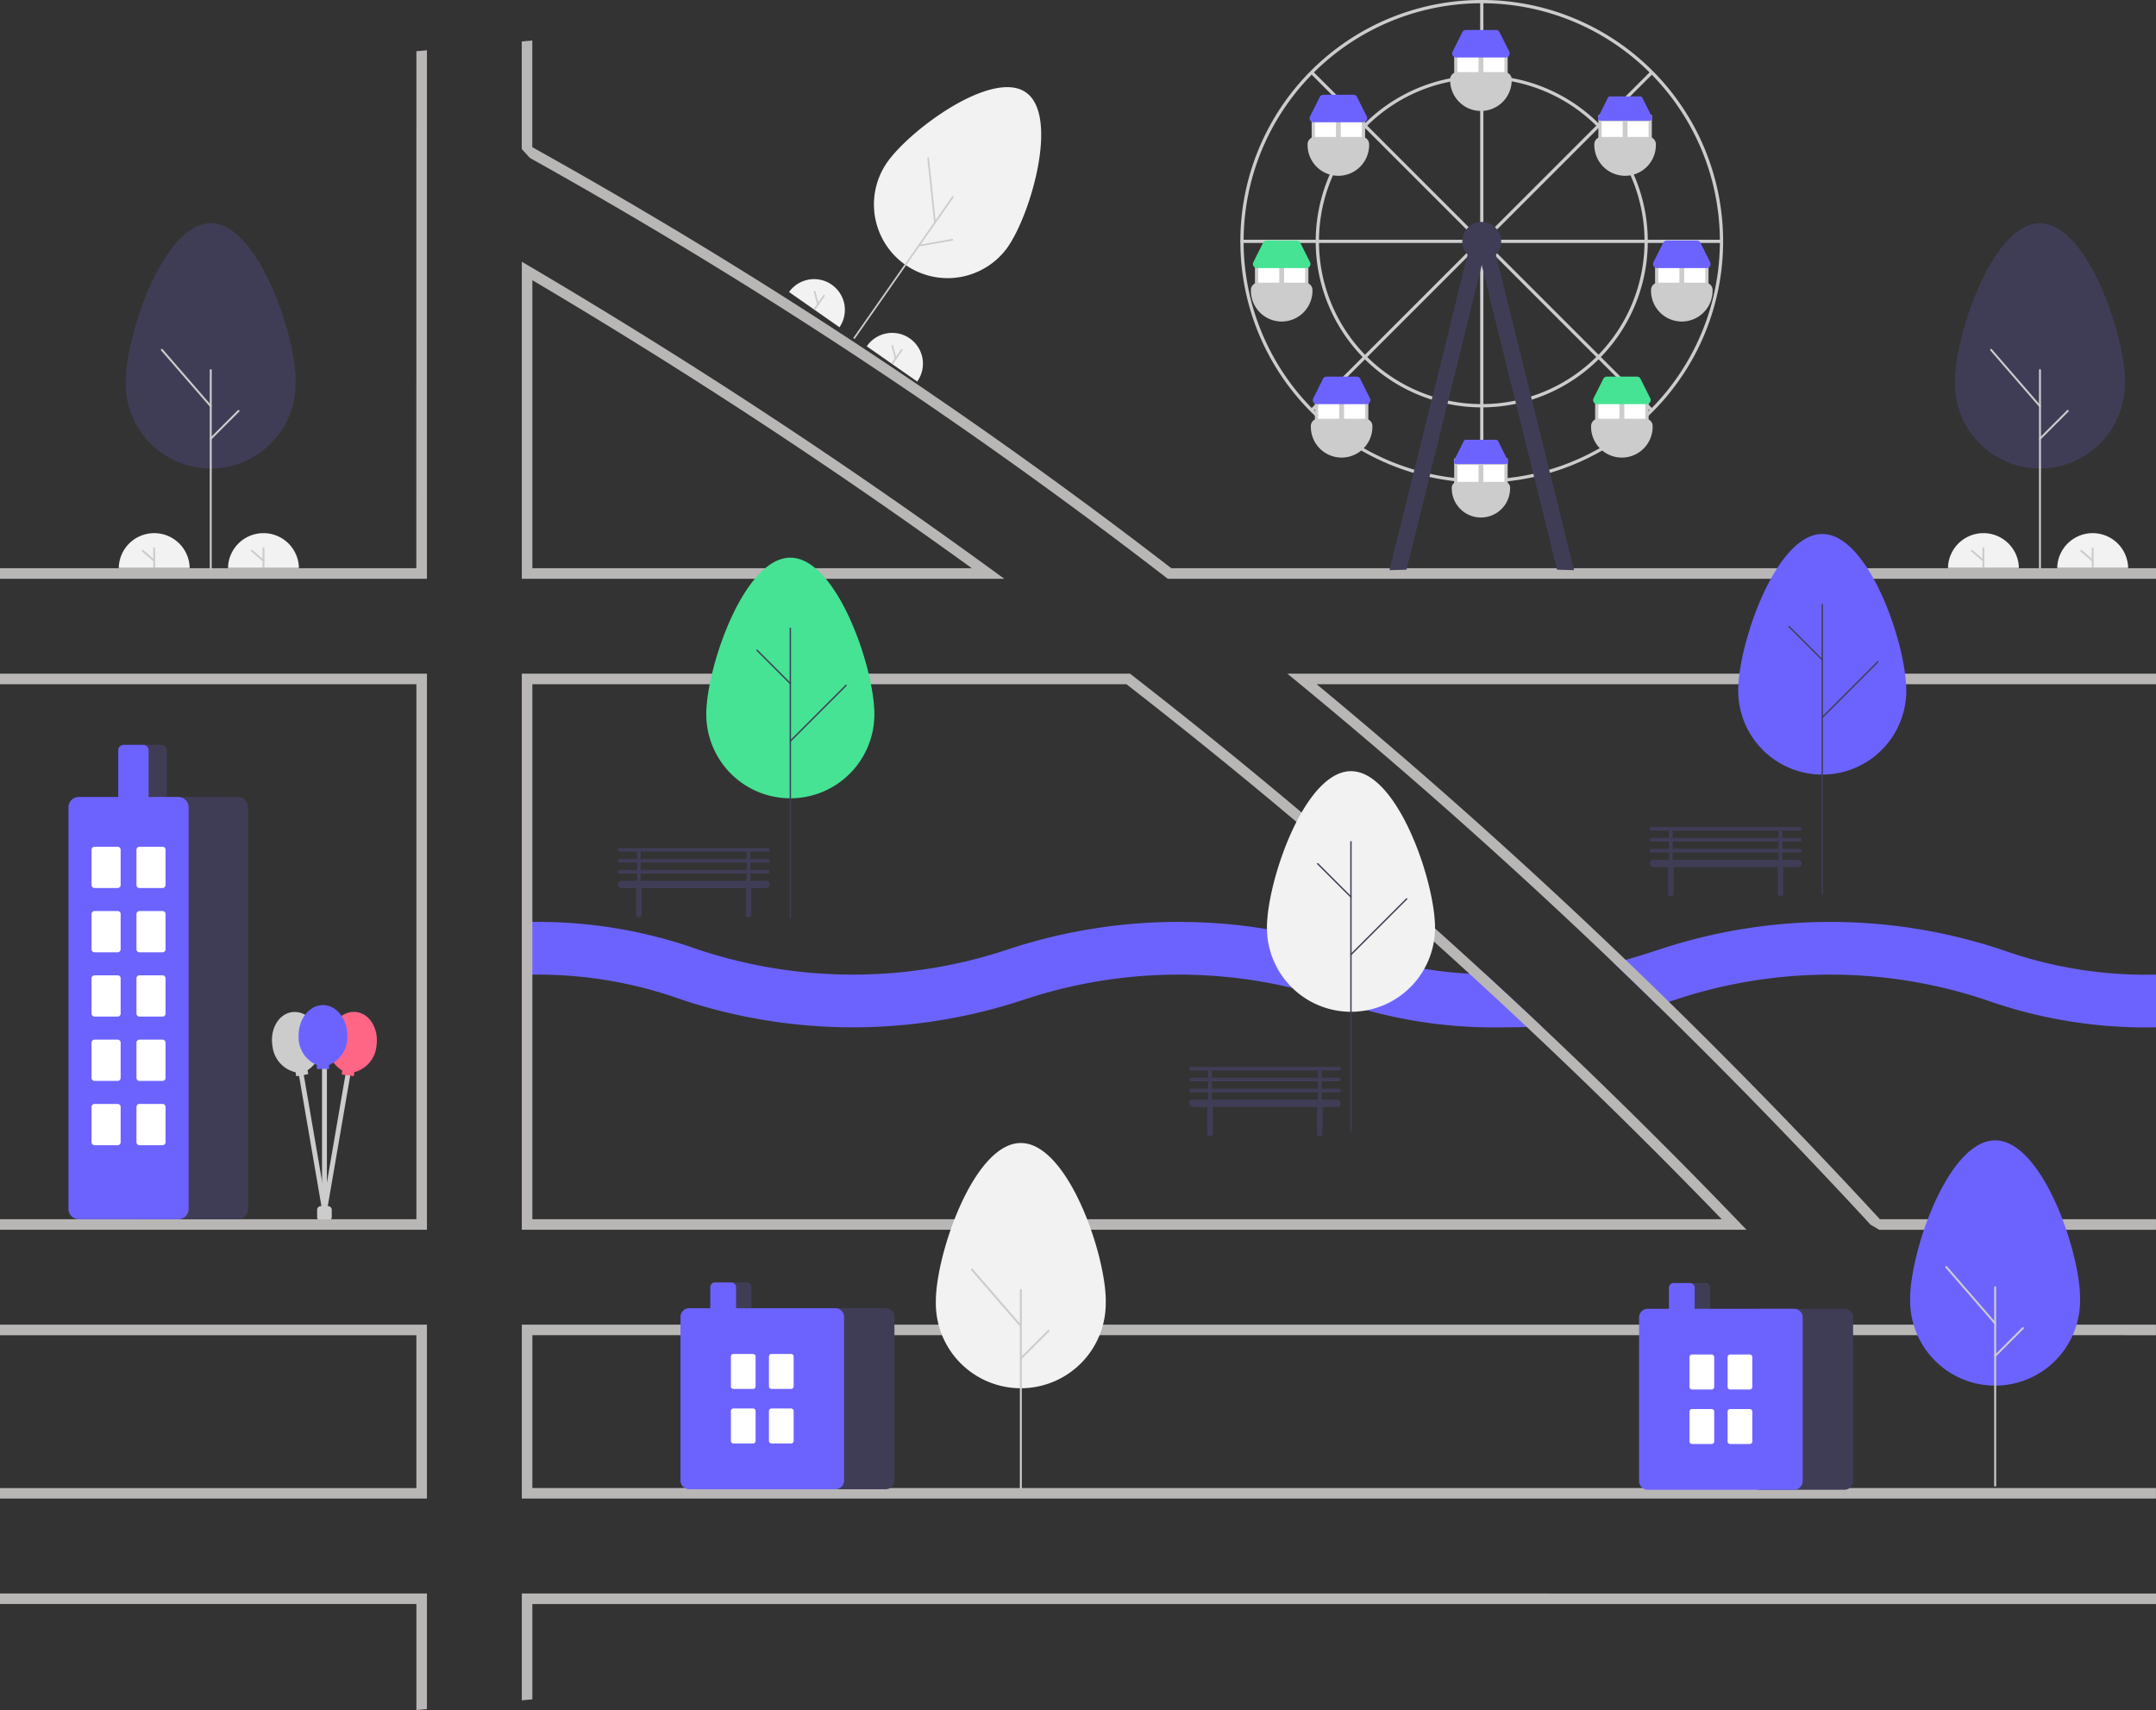 <svg xmlns="http://www.w3.org/2000/svg" width="271.523" height="215.38" viewBox="0 0 271.523 215.38">
  <rect x="0" y="0" width="271.523" height="215.38" fill="#333333" stroke="none"/>
  <g id="Groupe_211" data-name="Groupe 211" transform="translate(-8.987 -5.109)">
    <path id="Tracé_170" data-name="Tracé 170" d="M362.7,551.7h-.921a.461.461,0,0,1-.46-.46v-.921a.461.461,0,0,1,.46-.46h.921a.461.461,0,0,1,.46.46v.921a.461.461,0,0,1-.46.461Z" transform="translate(-312.393 -392.839)" fill="#ccc"/>
    <path id="Tracé_171" data-name="Tracé 171" d="M363.2,524.672a.3.3,0,0,1-.052,0,.307.307,0,0,1-.25-.354l3.035-17.663a.307.307,0,0,1,.605.1L363.5,524.418A.307.307,0,0,1,363.2,524.672Z" transform="translate(-313.333 -366.823)" fill="#ccc"/>
    <path id="Tracé_172" data-name="Tracé 172" d="M358.674,524.672a.307.307,0,0,1-.3-.255l-3.035-17.663a.307.307,0,0,1,.6-.1l3.035,17.663a.307.307,0,0,1-.25.354A.289.289,0,0,1,358.674,524.672Z" transform="translate(-308.808 -366.823)" fill="#ccc"/>
    <path id="Tracé_173" data-name="Tracé 173" d="M370.811,493.166c.3-2.1-.824-3.987-2.5-4.224s-3.276,1.271-3.572,3.367A3.776,3.776,0,0,0,366.5,496.3l-.071.5,1.518.214.071-.5A3.776,3.776,0,0,0,370.811,493.166Z" transform="translate(-314.409 -356.362)" fill="#ff6584"/>
    <path id="Tracé_174" data-name="Tracé 174" d="M353.262,492.224c-.363-2.085-2.01-3.54-3.679-3.25s-2.726,2.217-2.363,4.3a3.776,3.776,0,0,0,2.9,3.258l.087.5,1.51-.263-.087-.5A3.776,3.776,0,0,0,353.262,492.224Z" transform="translate(-303.91 -356.373)" fill="#ccc"/>
    <path id="Tracé_175" data-name="Tracé 175" d="M363.158,523.022a.307.307,0,0,1-.307-.307V504.558a.307.307,0,1,1,.614,0v18.157a.307.307,0,0,1-.307.307Z" transform="translate(-313.308 -365.539)" fill="#ccc"/>
    <path id="Tracé_176" data-name="Tracé 176" d="M361.636,490.614c0-2.117-1.373-3.833-3.066-3.833s-3.066,1.716-3.066,3.833a3.776,3.776,0,0,0,2.3,3.707v.509h1.533v-.509A3.776,3.776,0,0,0,361.636,490.614Z" transform="translate(-308.91 -355.083)" fill="#6c63ff"/>
    <path id="Tracé_178" data-name="Tracé 178" d="M896.518,261.4c0-5.9-4.789-19.912-10.7-19.912s-10.7,14.009-10.7,19.912a10.7,10.7,0,1,0,21.393,0Z" transform="translate(-619.925 -208.262)" fill="#3f3d56"/>
    <path id="Tracé_179" data-name="Tracé 179" d="M901.587,312.491a.122.122,0,0,1-.122-.122V287.4a.122.122,0,1,1,.245,0v24.97A.122.122,0,0,1,901.587,312.491Z" transform="translate(-635.69 -235.671)" fill="#ccc"/>
    <path id="Tracé_180" data-name="Tracé 180" d="M892.415,288.259a.122.122,0,0,1-.093-.042l-6.152-7.095a.122.122,0,0,1,.185-.16l6.152,7.095a.122.122,0,0,1-.092.2Z" transform="translate(-626.518 -231.867)" fill="#ccc"/>
    <path id="Tracé_181" data-name="Tracé 181" d="M901.587,303.824a.122.122,0,0,1-.086-.209l3.5-3.5a.122.122,0,0,1,.173.173l-3.5,3.5a.122.122,0,0,1-.086.036Z" transform="translate(-635.69 -243.337)" fill="#ccc"/>
    <path id="Tracé_182" data-name="Tracé 182" d="M872.911,343.022a4.466,4.466,0,0,1,8.931,0" transform="translate(-618.6 -266.365)" fill="#f2f2f2"/>
    <path id="Tracé_183" data-name="Tracé 183" d="M883.854,345.811a.121.121,0,0,1-.121-.121v-2.353a.121.121,0,1,1,.241,0v2.353A.121.121,0,0,1,883.854,345.811Z" transform="translate(-625.078 -269.154)" fill="#ccc"/>
    <path id="Tracé_184" data-name="Tracé 184" d="M881.7,345.453a.121.121,0,0,1-.079-.029l-1.448-1.243a.121.121,0,0,1,.157-.183l1.448,1.243a.121.121,0,0,1-.079.212Z" transform="translate(-622.918 -269.604)" fill="#ccc"/>
    <path id="Tracé_185" data-name="Tracé 185" d="M907.183,343.022a4.466,4.466,0,0,1,8.931,0" transform="translate(-639.113 -266.365)" fill="#f2f2f2"/>
    <path id="Tracé_186" data-name="Tracé 186" d="M918.126,345.811a.121.121,0,0,1-.121-.121v-2.353a.121.121,0,0,1,.241,0v2.353A.121.121,0,0,1,918.126,345.811Z" transform="translate(-645.591 -269.154)" fill="#ccc"/>
    <path id="Tracé_187" data-name="Tracé 187" d="M915.967,345.453a.121.121,0,0,1-.078-.029l-1.448-1.243A.121.121,0,0,1,914.6,344l1.448,1.243a.121.121,0,0,1-.079.212Z" transform="translate(-643.431 -269.604)" fill="#ccc"/>
    <path id="Tracé_188" data-name="Tracé 188" d="M552.773,218.941c2.934-4.2,6.489-16.544,2.287-19.48s-14.57,4.649-17.5,8.849a9.282,9.282,0,0,0,15.218,10.631Z" transform="translate(-416.874 -182.716)" fill="#f2f2f2"/>
    <path id="Tracé_189" data-name="Tracé 189" d="M529.616,250.924a.106.106,0,0,1-.026-.148L542,233.014a.106.106,0,1,1,.174.122L529.763,250.9A.106.106,0,0,1,529.616,250.924Z" transform="translate(-413.096 -203.166)" fill="#ccc"/>
    <path id="Tracé_190" data-name="Tracé 190" d="M553.634,229.13a.106.106,0,0,1-.045-.076l-.85-8.1a.106.106,0,1,1,.211-.022l.85,8.1a.106.106,0,0,1-.166.1Z" transform="translate(-426.963 -195.902)" fill="#ccc"/>
    <path id="Tracé_191" data-name="Tracé 191" d="M549.833,247.349a.106.106,0,0,1,.042-.192l4.224-.749a.106.106,0,1,1,.037.209l-4.224.749a.106.106,0,0,1-.079-.018Z" transform="translate(-425.197 -211.209)" fill="#ccc"/>
    <path id="Tracé_192" data-name="Tracé 192" d="M509.356,260.6a3.875,3.875,0,0,1,6.353,4.438" transform="translate(-400.997 -218.711)" fill="#f2f2f2"/>
    <path id="Tracé_193" data-name="Tracé 193" d="M517.2,265.814a.1.1,0,0,1-.026-.146l1.17-1.674a.1.1,0,0,1,.172.12l-1.17,1.674A.1.1,0,0,1,517.2,265.814Z" transform="translate(-405.667 -221.709)" fill="#ccc"/>
    <path id="Tracé_194" data-name="Tracé 194" d="M517.588,264.485a.1.1,0,0,1-.042-.06l-.412-1.6a.1.1,0,1,1,.2-.052l.413,1.6a.1.1,0,0,1-.161.112Z" transform="translate(-405.651 -220.956)" fill="#ccc"/>
    <path id="Tracé_195" data-name="Tracé 195" d="M533.735,277.628a3.875,3.875,0,1,1,6.353,4.438" transform="translate(-415.589 -228.905)" fill="#f2f2f2"/>
    <path id="Tracé_196" data-name="Tracé 196" d="M541.58,282.845a.1.1,0,0,1-.026-.146l1.169-1.674a.1.1,0,0,1,.172.12l-1.17,1.674a.1.1,0,0,1-.146.026Z" transform="translate(-420.258 -231.903)" fill="#ccc"/>
    <path id="Tracé_197" data-name="Tracé 197" d="M541.966,281.516a.1.1,0,0,1-.042-.06l-.412-1.6a.1.1,0,1,1,.2-.052l.413,1.6a.1.1,0,0,1-.161.112Z" transform="translate(-420.242 -231.15)" fill="#ccc"/>
    <path id="Tracé_198" data-name="Tracé 198" d="M547.9,467.289q3.54,3.251,7.034,6.549c-.6.033-1.218.06-1.856.08-.9.03-1.836.043-2.818.043a60.341,60.341,0,0,1-21.533-3.482,61.754,61.754,0,0,0-38.983,0,68.343,68.343,0,0,1-43.073,0,53.667,53.667,0,0,0-18.828-3.154c-.219,0-.438,0-.664,0v-6.639c.222,0,.445,0,.664,0a60.1,60.1,0,0,1,20.872,3.475,61.693,61.693,0,0,0,38.983,0,68.394,68.394,0,0,1,43.07,0,52.721,52.721,0,0,0,15.07,3.041C546.5,467.243,547.187,467.269,547.9,467.289Z" transform="translate(-351.813 -339.462)" fill="#6c63ff"/>
    <path id="Tracé_199" data-name="Tracé 199" d="M836.345,467.322v6.639a60.359,60.359,0,0,1-21.536-3.482,61.767,61.767,0,0,0-38.987,0c-.272.09-.548.176-.823.266-.471.153-.949.305-1.434.455q-2.749-2.694-5.517-5.341c.514-.126,1.012-.259,1.5-.395,1.464-.4,2.835-.85,4.229-1.3a68.4,68.4,0,0,1,43.073,0A54.009,54.009,0,0,0,836.345,467.322Z" transform="translate(-555.835 -339.462)" fill="#6c63ff"/>
    <path id="Tracé_200" data-name="Tracé 200" d="M386.658,250.753c-18.582-13.533-38.134-26.366-58.107-38.14l-1-.591v39.933h60.759Zm-57.781-.126V214.349c19,11.24,37.606,23.435,55.348,36.278ZM480.7,332.819q-12.054-12.533-24.733-24.494-3.5-3.3-7.034-6.549-21.595-19.837-44.61-37.732l-.179-.139h-76.6v70.04H481.783Zm-151.824-.2V265.232H403.69q22.192,17.263,43.183,36.457,3.645,3.331,7.24,6.715,12.567,11.81,24.547,24.212Zm151.824.2q-12.054-12.533-24.733-24.494-3.5-3.3-7.034-6.549-21.595-19.837-44.61-37.732l-.179-.139h-76.6v70.04H481.783Zm-151.824-.2V265.232H403.69q22.192,17.263,43.183,36.457,3.645,3.331,7.24,6.715,12.567,11.81,24.547,24.212Zm57.781-81.864c-18.582-13.533-38.134-26.366-58.107-38.14l-1-.591v39.933h60.759Zm-57.781-.126V214.349c19,11.24,37.606,23.435,55.348,36.278Zm57.781.126c-18.582-13.533-38.134-26.366-58.107-38.14l-1-.591v39.933h60.759Zm-57.781-.126V214.349c19,11.24,37.606,23.435,55.348,36.278ZM480.7,332.819q-12.054-12.533-24.733-24.494-3.5-3.3-7.034-6.549-21.595-19.837-44.61-37.732l-.179-.139h-76.6v70.04H481.783Zm-151.824-.2V265.232H403.69q22.192,17.263,43.183,36.457,3.645,3.331,7.24,6.715,12.567,11.81,24.547,24.212Zm-67.046,13.278v1.328h52.44v19.253h-52.44V367.8H315.6V345.894Zm65.718,33.858v13.454l1.328-.123v-12H533.354v-1.328Zm205.8-32.53v-1.328h-205.8V367.8h205.8v-1.328H328.877V347.222Zm-124-96.6a647.876,647.876,0,0,0-80.48-53.028V184.155l-1.328.123v13.548l1.022,1.124a646.537,646.537,0,0,1,80.154,52.865l.179.139H533.354v-1.328Zm-95.085,0h-52.44v1.328H315.6V185.387l-1.328.123ZM533.354,263.9H423.949l1.431,1.175q20.205,16.625,39.677,35.266,2.768,2.649,5.517,5.341Q484.256,319.055,497.4,333.3l1.095.647h34.855v-1.328H498.583q-13.006-14.1-26.575-27.385-2.713-2.659-5.447-5.281-19.05-18.278-38.914-34.718H533.354ZM261.831,379.752v1.328h52.44v13.357l1.328-.123V379.752Zm0-115.848v1.328h52.44v67.384h-52.44v1.328H315.6V263.9Zm124.827-13.152c-18.582-13.533-38.134-26.366-58.107-38.14l-1-.591v39.933h60.759Zm-57.781-.126V214.349c19,11.24,37.606,23.435,55.348,36.278ZM480.7,332.819q-12.054-12.533-24.733-24.494-3.5-3.3-7.034-6.549-21.595-19.837-44.61-37.732l-.179-.139h-76.6v70.04H481.783Zm-151.824-.2V265.232H403.69q22.192,17.263,43.183,36.457,3.645,3.331,7.24,6.715,12.567,11.81,24.547,24.212Zm57.781-81.864c-18.582-13.533-38.134-26.366-58.107-38.14l-1-.591v39.933h60.759Zm-57.781-.126V214.349c19,11.24,37.606,23.435,55.348,36.278ZM480.7,332.819q-12.054-12.533-24.733-24.494-3.5-3.3-7.034-6.549-21.595-19.837-44.61-37.732l-.179-.139h-76.6v70.04H481.783Zm-151.824-.2V265.232H403.69q22.192,17.263,43.183,36.457,3.645,3.331,7.24,6.715,12.567,11.81,24.547,24.212Z" transform="translate(-252.844 -173.949)" fill="#b9b6b6"/>
    <path id="Tracé_201" data-name="Tracé 201" d="M659.267,433.115c0-5.846,4.739-19.718,10.585-19.718s10.585,13.872,10.585,19.718a10.585,10.585,0,1,1-21.17,0Z" transform="translate(-490.725 -311.159)" fill="#f2f2f2"/>
    <path id="Tracé_202" data-name="Tracé 202" d="M685.5,471.992a.087.087,0,0,1-.087-.087V435.41a.087.087,0,1,1,.174,0V471.9A.087.087,0,0,1,685.5,471.992Z" transform="translate(-506.377 -324.283)" fill="#3f3d56"/>
    <path id="Tracé_203" data-name="Tracé 203" d="M679.258,446.584a.087.087,0,0,1-.062-.026l-4.19-4.19a.087.087,0,1,1,.123-.123l4.19,4.19a.087.087,0,0,1-.061.149Z" transform="translate(-500.131 -328.411)" fill="#3f3d56"/>
    <path id="Tracé_204" data-name="Tracé 204" d="M685.5,460.436a.087.087,0,0,1-.062-.149l7.016-7.016a.087.087,0,1,1,.123.123l-7.016,7.016A.086.086,0,0,1,685.5,460.436Z" transform="translate(-506.377 -335.011)" fill="#3f3d56"/>
    <path id="Tracé_205" data-name="Tracé 205" d="M807.107,358.7c0-5.846,4.739-19.718,10.585-19.718s10.585,13.872,10.585,19.718a10.585,10.585,0,1,1-21.17,0Z" transform="translate(-579.213 -266.618)" fill="#6c63ff"/>
    <path id="Tracé_206" data-name="Tracé 206" d="M833.344,397.576a.087.087,0,0,1-.087-.087V360.995a.087.087,0,1,1,.174,0v36.494a.087.087,0,0,1-.087.087Z" transform="translate(-594.865 -279.743)" fill="#3f3d56"/>
    <path id="Tracé_207" data-name="Tracé 207" d="M827.1,372.168a.087.087,0,0,1-.062-.025l-4.19-4.19a.087.087,0,0,1,.123-.123l4.19,4.19a.087.087,0,0,1-.062.149Z" transform="translate(-588.619 -283.871)" fill="#3f3d56"/>
    <path id="Tracé_208" data-name="Tracé 208" d="M833.344,386.021a.087.087,0,0,1-.062-.149l7.016-7.016a.087.087,0,0,1,.123.123L833.405,386a.087.087,0,0,1-.061.025Z" transform="translate(-594.865 -290.47)" fill="#3f3d56"/>
    <path id="Tracé_209" data-name="Tracé 209" d="M483.392,366.141c0-5.846,4.739-19.719,10.585-19.719s10.585,13.872,10.585,19.719a10.585,10.585,0,0,1-21.17,0Z" transform="translate(-385.457 -271.073)" fill="#46e395"/>
    <path id="Tracé_210" data-name="Tracé 210" d="M509.629,405.018a.087.087,0,0,1-.087-.087V368.436a.087.087,0,1,1,.174,0v36.494a.087.087,0,0,1-.087.087Z" transform="translate(-401.109 -284.197)" fill="#3f3d56"/>
    <path id="Tracé_211" data-name="Tracé 211" d="M503.383,379.61a.087.087,0,0,1-.062-.025l-4.19-4.19a.087.087,0,1,1,.123-.123l4.19,4.19a.087.087,0,0,1-.062.149Z" transform="translate(-394.863 -288.325)" fill="#3f3d56"/>
    <path id="Tracé_212" data-name="Tracé 212" d="M509.629,393.462a.087.087,0,0,1-.062-.149l7.016-7.016a.087.087,0,1,1,.123.123l-7.016,7.016A.087.087,0,0,1,509.629,393.462Z" transform="translate(-401.109 -294.924)" fill="#3f3d56"/>
    <path id="Tracé_213" data-name="Tracé 213" d="M681.335,232.254a30.4,30.4,0,1,1,30.4-30.4A30.4,30.4,0,0,1,681.335,232.254Zm0-60.387a29.99,29.99,0,1,0,29.99,29.99A29.99,29.99,0,0,0,681.335,171.867Z" transform="translate(-485.74 -166.35)" fill="#ccc"/>
    <path id="Tracé_214" data-name="Tracé 214" d="M726.351,199.612a.2.2,0,0,1-.2-.2V171.663a.2.2,0,0,1,.408,0v27.745A.2.2,0,0,1,726.351,199.612Z" transform="translate(-530.756 -166.35)" fill="#ccc"/>
    <path id="Tracé_215" data-name="Tracé 215" d="M760.195,247.076H732.449a.2.2,0,1,1,0-.408h27.745a.2.2,0,1,1,0,.408Z" transform="translate(-534.406 -211.366)" fill="#ccc"/>
    <path id="Tracé_216" data-name="Tracé 216" d="M678.907,247.076H651.174a.2.2,0,0,1,0-.408h27.732a.2.2,0,1,1,0,.408Z" transform="translate(-485.759 -211.366)" fill="#ccc"/>
    <path id="Tracé_217" data-name="Tracé 217" d="M726.351,280.92a.2.2,0,0,1-.2-.2V252.97a.2.2,0,0,1,.408,0v27.745A.2.2,0,0,1,726.351,280.92Z" transform="translate(-530.756 -215.016)" fill="#ccc"/>
    <path id="Tracé_218" data-name="Tracé 218" d="M730.832,213.825a.2.2,0,0,1-.144-.348l19.533-19.533a.2.2,0,1,1,.288.288l-19.533,19.533A.2.2,0,0,1,730.832,213.825Z" transform="translate(-533.437 -179.772)" fill="#ccc"/>
    <path id="Tracé_219" data-name="Tracé 219" d="M692.749,213.825a.2.2,0,0,1-.144-.06l-19.533-19.533a.2.2,0,0,1,.288-.288l19.533,19.533a.2.2,0,0,1-.144.348Z" transform="translate(-498.952 -179.772)" fill="#ccc"/>
    <path id="Tracé_220" data-name="Tracé 220" d="M750.365,270.738a.2.2,0,0,1-.144-.06l-19.533-19.533a.2.2,0,1,1,.288-.288l19.533,19.533a.2.2,0,0,1-.144.348Z" transform="translate(-533.437 -213.837)" fill="#ccc"/>
    <path id="Tracé_221" data-name="Tracé 221" d="M673.217,270.738a.2.2,0,0,1-.144-.348l19.533-19.533a.2.2,0,0,1,.288.288l-19.533,19.533A.2.2,0,0,1,673.217,270.738Z" transform="translate(-498.952 -213.837)" fill="#ccc"/>
    <path id="Tracé_222" data-name="Tracé 222" d="M695.479,236.911A20.911,20.911,0,1,1,716.39,216,20.911,20.911,0,0,1,695.479,236.911Zm0-41.414a20.5,20.5,0,1,0,20.5,20.5A20.5,20.5,0,0,0,695.479,195.5Z" transform="translate(-499.883 -180.493)" fill="#ccc"/>
    <circle id="Ellipse_112" data-name="Ellipse 112" cx="2.448" cy="2.448" r="2.448" transform="translate(193.147 33.058)" fill="#3f3d56"/>
    <path id="Tracé_223" data-name="Tracé 223" d="M460.4,128.368l-2.151.062,10.5-42.372,1.951.6Z" transform="translate(-274.279 -51.509)" fill="#3f3d56"/>
    <path id="Tracé_224" data-name="Tracé 224" d="M495.466,128.368l2.151.062-10.5-42.372-1.951.6Z" transform="translate(-290.393 -51.509)" fill="#3f3d56"/>
    <rect id="Rectangle_314" data-name="Rectangle 314" width="6.732" height="3.672" transform="translate(192.127 11.433)" fill="#ccc"/>
    <rect id="Rectangle_315" data-name="Rectangle 315" width="2.652" height="2.856" transform="translate(192.535 12.249)" fill="#fff"/>
    <rect id="Rectangle_316" data-name="Rectangle 316" width="2.652" height="2.856" transform="translate(195.8 12.249)" fill="#fff"/>
    <path id="Tracé_225" data-name="Tracé 225" d="M720.622,198.969a3.881,3.881,0,0,1-3.876-3.876v-.1a.919.919,0,0,1,.918-.918h5.916a.919.919,0,0,1,.918.918v.1A3.881,3.881,0,0,1,720.622,198.969Z" transform="translate(-525.129 -179.885)" fill="#ccc"/>
    <path id="Tracé_226" data-name="Tracé 226" d="M724.112,184.328h-6.228a.51.51,0,0,1-.456-.738l1.224-2.448a.507.507,0,0,1,.456-.282h3.78a.507.507,0,0,1,.456.282l1.224,2.448a.51.51,0,0,1-.456.738Z" transform="translate(-525.505 -171.977)" fill="#6c63ff"/>
    <rect id="Rectangle_317" data-name="Rectangle 317" width="6.732" height="3.672" transform="translate(210.284 19.594)" fill="#ccc"/>
    <rect id="Rectangle_318" data-name="Rectangle 318" width="2.652" height="2.856" transform="translate(210.692 20.41)" fill="#fff"/>
    <rect id="Rectangle_319" data-name="Rectangle 319" width="2.652" height="2.856" transform="translate(213.957 20.41)" fill="#fff"/>
    <path id="Tracé_227" data-name="Tracé 227" d="M765.85,219.3a3.881,3.881,0,0,1-3.876-3.876v-.1a.919.919,0,0,1,.918-.918h5.916a.919.919,0,0,1,.918.918v.1A3.88,3.88,0,0,1,765.85,219.3Z" transform="translate(-552.199 -192.051)" fill="#ccc"/>
    <path id="Tracé_228" data-name="Tracé 228" d="M764.64,201.695a.3.3,0,0,0-.274.169l-1.224,2.448a.306.306,0,0,0,.274.443h6.228a.306.306,0,0,0,.274-.443l-1.224-2.448a.3.3,0,0,0-.274-.169Z" transform="translate(-552.879 -184.447)" fill="#6c63ff"/>
    <rect id="Rectangle_320" data-name="Rectangle 320" width="6.732" height="3.672" transform="translate(217.425 37.955)" fill="#ccc"/>
    <rect id="Rectangle_321" data-name="Rectangle 321" width="2.652" height="2.856" transform="translate(217.833 38.771)" fill="#fff"/>
    <rect id="Rectangle_322" data-name="Rectangle 322" width="2.652" height="2.856" transform="translate(221.097 38.771)" fill="#fff"/>
    <path id="Tracé_229" data-name="Tracé 229" d="M783.636,265.031a3.881,3.881,0,0,1-3.876-3.876v-.1a.919.919,0,0,1,.918-.918h5.916a.919.919,0,0,1,.918.918v.1A3.881,3.881,0,0,1,783.636,265.031Z" transform="translate(-562.845 -219.426)" fill="#ccc"/>
    <path id="Tracé_230" data-name="Tracé 230" d="M787.126,250.39H780.9a.51.51,0,0,1-.456-.738l1.224-2.448a.507.507,0,0,1,.456-.282h3.78a.507.507,0,0,1,.456.282l1.224,2.448a.51.51,0,0,1-.456.738Z" transform="translate(-563.221 -211.518)" fill="#6c63ff"/>
    <rect id="Rectangle_323" data-name="Rectangle 323" width="6.732" height="3.672" transform="translate(209.876 55.092)" fill="#ccc"/>
    <rect id="Rectangle_324" data-name="Rectangle 324" width="2.652" height="2.856" transform="translate(210.284 55.908)" fill="#fff"/>
    <rect id="Rectangle_325" data-name="Rectangle 325" width="2.652" height="2.856" transform="translate(213.549 55.908)" fill="#fff"/>
    <path id="Tracé_231" data-name="Tracé 231" d="M764.833,307.717a3.881,3.881,0,0,1-3.876-3.876v-.1a.919.919,0,0,1,.918-.918h5.916a.919.919,0,0,1,.918.918v.1A3.881,3.881,0,0,1,764.833,307.717Z" transform="translate(-551.591 -244.975)" fill="#ccc"/>
    <path id="Tracé_232" data-name="Tracé 232" d="M768.323,293.077H762.1a.51.51,0,0,1-.456-.738l1.224-2.448a.507.507,0,0,1,.456-.282h3.78a.507.507,0,0,1,.456.282l1.224,2.448a.51.51,0,0,1-.456.738Z" transform="translate(-551.967 -237.067)" fill="#46e395"/>
    <rect id="Rectangle_326" data-name="Rectangle 326" width="6.732" height="3.672" transform="translate(180.907 23.266) rotate(180)" fill="#ccc"/>
    <rect id="Rectangle_327" data-name="Rectangle 327" width="2.652" height="2.856" transform="translate(180.499 23.266) rotate(180)" fill="#fff"/>
    <rect id="Rectangle_328" data-name="Rectangle 328" width="2.652" height="2.856" transform="translate(177.235 23.266) rotate(180)" fill="#fff"/>
    <path id="Tracé_233" data-name="Tracé 233" d="M675.9,219.3a3.881,3.881,0,0,1-3.876-3.876v-.1a.919.919,0,0,1,.918-.918h5.916a.919.919,0,0,1,.918.918v.1A3.88,3.88,0,0,1,675.9,219.3Z" transform="translate(-498.362 -192.051)" fill="#ccc"/>
    <path id="Tracé_234" data-name="Tracé 234" d="M679.393,204.655h-6.228a.51.51,0,0,1-.456-.738l1.224-2.448a.507.507,0,0,1,.456-.282h3.78a.507.507,0,0,1,.456.282l1.224,2.448a.51.51,0,0,1-.456.738Z" transform="translate(-498.738 -184.143)" fill="#6c63ff"/>
    <rect id="Rectangle_329" data-name="Rectangle 329" width="6.732" height="3.672" transform="translate(173.766 41.627) rotate(180)" fill="#ccc"/>
    <rect id="Rectangle_330" data-name="Rectangle 330" width="2.652" height="2.856" transform="translate(173.358 41.627) rotate(180)" fill="#fff"/>
    <rect id="Rectangle_331" data-name="Rectangle 331" width="2.652" height="2.856" transform="translate(170.094 41.627) rotate(180)" fill="#fff"/>
    <path id="Tracé_235" data-name="Tracé 235" d="M658.117,265.031a3.881,3.881,0,0,1-3.876-3.876v-.1a.919.919,0,0,1,.918-.918h5.916a.919.919,0,0,1,.918.918v.1A3.881,3.881,0,0,1,658.117,265.031Z" transform="translate(-487.717 -219.426)" fill="#ccc"/>
    <path id="Tracé_236" data-name="Tracé 236" d="M661.607,250.39h-6.228a.51.51,0,0,1-.456-.738l1.224-2.448a.507.507,0,0,1,.456-.282h3.78a.507.507,0,0,1,.456.282l1.224,2.448a.51.51,0,0,1-.456.738Z" transform="translate(-488.093 -211.518)" fill="#46e395"/>
    <rect id="Rectangle_332" data-name="Rectangle 332" width="6.732" height="3.672" transform="translate(181.315 58.764) rotate(180)" fill="#ccc"/>
    <rect id="Rectangle_333" data-name="Rectangle 333" width="2.652" height="2.856" transform="translate(180.907 58.764) rotate(180)" fill="#fff"/>
    <rect id="Rectangle_334" data-name="Rectangle 334" width="2.652" height="2.856" transform="translate(177.643 58.764) rotate(180)" fill="#fff"/>
    <path id="Tracé_237" data-name="Tracé 237" d="M676.919,307.717a3.881,3.881,0,0,1-3.876-3.876v-.1a.919.919,0,0,1,.918-.918h5.916a.919.919,0,0,1,.918.918v.1A3.881,3.881,0,0,1,676.919,307.717Z" transform="translate(-498.971 -244.975)" fill="#ccc"/>
    <path id="Tracé_238" data-name="Tracé 238" d="M680.409,293.077h-6.228a.51.51,0,0,1-.456-.738l1.224-2.448a.507.507,0,0,1,.456-.282h3.78a.507.507,0,0,1,.456.282l1.224,2.448a.51.51,0,0,1-.456.738Z" transform="translate(-499.347 -237.067)" fill="#6c63ff"/>
    <rect id="Rectangle_335" data-name="Rectangle 335" width="6.732" height="3.672" transform="translate(192.127 62.844)" fill="#ccc"/>
    <rect id="Rectangle_336" data-name="Rectangle 336" width="2.652" height="2.856" transform="translate(192.535 63.66)" fill="#fff"/>
    <rect id="Rectangle_337" data-name="Rectangle 337" width="2.652" height="2.856" transform="translate(195.8 63.66)" fill="#fff"/>
    <path id="Tracé_239" data-name="Tracé 239" d="M717.968,322.64a.715.715,0,0,0-.714.714v.1a3.672,3.672,0,1,0,7.344,0v-.1a.715.715,0,0,0-.714-.714Z" transform="translate(-525.433 -256.838)" fill="#ccc"/>
    <path id="Tracé_240" data-name="Tracé 240" d="M719.412,309.427a.3.3,0,0,0-.274.169l-1.224,2.448a.306.306,0,0,0,.274.443h6.228a.306.306,0,0,0,.274-.443l-1.224-2.448a.3.3,0,0,0-.274-.169Z" transform="translate(-525.809 -248.93)" fill="#6c63ff"/>
    <path id="Tracé_241" data-name="Tracé 241" d="M474.536,439.344a.23.23,0,1,0,0-.46h-2.187v-.921h2.187a.23.23,0,1,0,0-.46H455.89a.23.23,0,1,0,0,.46h2.187v.921H455.89a.23.23,0,1,0,0,.46h2.187v.921H455.89a.23.23,0,1,0,0,.46h2.187v.921H456.12a.46.46,0,1,0,0,.921h1.863a.343.343,0,0,0-.021.115V445.9a.345.345,0,0,0,.691,0v-3.223a.342.342,0,0,0-.021-.115h13.163a.341.341,0,0,0-.021.115V445.9a.345.345,0,0,0,.691,0v-3.223a.342.342,0,0,0-.021-.115h1.863a.46.46,0,0,0,0-.921h-1.957v-.921h2.187a.23.23,0,1,0,0-.46h-2.187v-.921Zm-16-1.381h13.351v.921H458.537Zm13.351,3.683H458.537v-.921h13.351Zm0-1.381H458.537v-.921h13.351Z" transform="translate(-368.858 -325.588)" fill="#3f3d56"/>
    <path id="Tracé_242" data-name="Tracé 242" d="M653.718,507.972a.23.23,0,1,0,0-.46h-2.187v-.921h2.187a.23.23,0,1,0,0-.46H635.072a.23.23,0,1,0,0,.46h2.187v.921h-2.187a.23.23,0,1,0,0,.46h2.187v.921h-2.187a.23.23,0,1,0,0,.46h2.187v.921H635.3a.46.46,0,1,0,0,.921h1.863a.34.34,0,0,0-.021.115v3.223a.345.345,0,0,0,.691,0V511.31a.346.346,0,0,0-.021-.115h13.164a.34.34,0,0,0-.021.115v3.223a.345.345,0,0,0,.691,0V511.31a.343.343,0,0,0-.021-.115h1.863a.46.46,0,1,0,0-.921h-1.957v-.921h2.187a.23.23,0,1,0,0-.46h-2.187v-.921Zm-16-1.381H651.07v.921H637.719Zm13.351,3.683H637.719v-.921H651.07Zm0-1.381H637.719v-.921H651.07Z" transform="translate(-476.105 -366.664)" fill="#3f3d56"/>
    <path id="Tracé_243" data-name="Tracé 243" d="M798.25,432.73a.23.23,0,1,0,0-.46h-2.187v-.921h2.187a.23.23,0,1,0,0-.46H779.6a.23.23,0,1,0,0,.46h2.187v.921H779.6a.23.23,0,1,0,0,.46h2.187v.921H779.6a.23.23,0,1,0,0,.46h2.187v.921h-1.957a.46.46,0,1,0,0,.921H781.7a.344.344,0,0,0-.021.115v3.223a.345.345,0,0,0,.691,0v-3.223a.345.345,0,0,0-.021-.115h13.164a.343.343,0,0,0-.021.115v3.223a.345.345,0,0,0,.691,0v-3.223a.344.344,0,0,0-.021-.115h1.863a.46.46,0,1,0,0-.921h-1.957v-.921h2.187a.23.23,0,1,0,0-.46h-2.187v-.921Zm-16-1.381H795.6v.921H782.252Zm13.351,3.683H782.252v-.921H795.6Zm0-1.381H782.252v-.921H795.6Z" transform="translate(-562.614 -321.629)" fill="#3f3d56"/>
    <path id="Tracé_244" data-name="Tracé 244" d="M576.821,549.963c0-5.9-4.789-19.912-10.7-19.912s-10.7,14.009-10.7,19.912a10.7,10.7,0,1,0,21.393,0Z" transform="translate(-428.573 -380.981)" fill="#f2f2f2"/>
    <path id="Tracé_245" data-name="Tracé 245" d="M581.89,601.058a.122.122,0,0,1-.122-.122v-24.97a.122.122,0,1,1,.245,0v24.97A.122.122,0,0,1,581.89,601.058Z" transform="translate(-444.339 -408.39)" fill="#ccc"/>
    <path id="Tracé_246" data-name="Tracé 246" d="M572.718,576.827a.122.122,0,0,1-.092-.042l-6.152-7.095a.122.122,0,0,1,.185-.16l6.152,7.094a.122.122,0,0,1-.092.2Z" transform="translate(-435.167 -404.586)" fill="#ccc"/>
    <path id="Tracé_247" data-name="Tracé 247" d="M581.89,592.391a.122.122,0,0,1-.086-.209l3.5-3.5a.122.122,0,0,1,.173.173l-3.5,3.5A.122.122,0,0,1,581.89,592.391Z" transform="translate(-444.339 -416.056)" fill="#ccc"/>
    <path id="Tracé_248" data-name="Tracé 248" d="M322.691,261.4c0-5.9-4.789-19.912-10.7-19.912s-10.7,14.009-10.7,19.912a10.7,10.7,0,1,0,21.393,0Z" transform="translate(-276.466 -208.262)" fill="#3f3d56"/>
    <path id="Tracé_249" data-name="Tracé 249" d="M327.76,312.491a.122.122,0,0,1-.122-.122V287.4a.122.122,0,0,1,.245,0v24.97a.122.122,0,0,1-.122.122Z" transform="translate(-292.232 -235.671)" fill="#ccc"/>
    <path id="Tracé_250" data-name="Tracé 250" d="M318.588,288.259a.122.122,0,0,1-.092-.042l-6.152-7.095a.122.122,0,0,1,.185-.16l6.152,7.095a.122.122,0,0,1-.092.2Z" transform="translate(-283.06 -231.867)" fill="#ccc"/>
    <path id="Tracé_251" data-name="Tracé 251" d="M327.76,303.824a.122.122,0,0,1-.086-.209l3.5-3.5a.122.122,0,1,1,.173.173l-3.5,3.5a.122.122,0,0,1-.086.036Z" transform="translate(-292.232 -243.337)" fill="#ccc"/>
    <path id="Tracé_252" data-name="Tracé 252" d="M299.084,343.022a4.466,4.466,0,0,1,8.931,0" transform="translate(-275.141 -266.365)" fill="#f2f2f2"/>
    <path id="Tracé_253" data-name="Tracé 253" d="M310.028,345.811a.121.121,0,0,1-.121-.121v-2.353a.121.121,0,1,1,.241,0v2.353A.121.121,0,0,1,310.028,345.811Z" transform="translate(-281.619 -269.154)" fill="#ccc"/>
    <path id="Tracé_254" data-name="Tracé 254" d="M307.868,345.453a.12.12,0,0,1-.079-.029l-1.448-1.243A.121.121,0,0,1,306.5,344l1.448,1.243a.121.121,0,0,1-.079.212Z" transform="translate(-279.46 -269.604)" fill="#ccc"/>
    <path id="Tracé_255" data-name="Tracé 255" d="M333.356,343.022a4.466,4.466,0,0,1,8.931,0" transform="translate(-295.654 -266.365)" fill="#f2f2f2"/>
    <path id="Tracé_256" data-name="Tracé 256" d="M344.3,345.811a.121.121,0,0,1-.121-.121v-2.353a.121.121,0,1,1,.241,0v2.353A.121.121,0,0,1,344.3,345.811Z" transform="translate(-302.132 -269.154)" fill="#ccc"/>
    <path id="Tracé_257" data-name="Tracé 257" d="M342.14,345.453a.12.12,0,0,1-.079-.029l-1.448-1.243a.121.121,0,1,1,.157-.183l1.448,1.243a.121.121,0,0,1-.079.212Z" transform="translate(-299.973 -269.604)" fill="#ccc"/>
    <path id="Tracé_258" data-name="Tracé 258" d="M882.462,549.136c0-5.9-4.789-19.912-10.7-19.912s-10.7,14.009-10.7,19.912a10.7,10.7,0,1,0,21.393,0Z" transform="translate(-611.512 -380.486)" fill="#6c63ff"/>
    <path id="Tracé_259" data-name="Tracé 259" d="M887.531,600.231a.122.122,0,0,1-.122-.122v-24.97a.122.122,0,1,1,.245,0v24.97A.122.122,0,0,1,887.531,600.231Z" transform="translate(-627.277 -407.895)" fill="#ccc"/>
    <path id="Tracé_260" data-name="Tracé 260" d="M878.359,576a.122.122,0,0,1-.092-.042l-6.152-7.094a.122.122,0,0,1,.185-.16l6.152,7.094a.122.122,0,0,1-.092.2Z" transform="translate(-618.105 -404.091)" fill="#ccc"/>
    <path id="Tracé_261" data-name="Tracé 261" d="M887.531,591.564a.122.122,0,0,1-.086-.209l3.5-3.5a.122.122,0,0,1,.173.173l-3.5,3.5A.121.121,0,0,1,887.531,591.564Z" transform="translate(-627.277 -415.561)" fill="#ccc"/>
    <path id="Tracé_262" data-name="Tracé 262" d="M492.155,577.69h-2.073a.584.584,0,0,1-.583-.583v-2.721a.584.584,0,0,1,.583-.583h2.073a.584.584,0,0,1,.583.583v2.721A.584.584,0,0,1,492.155,577.69Z" transform="translate(-389.112 -407.169)" fill="#3f3d56"/>
    <path id="Tracé_263" data-name="Tracé 263" d="M522.2,604.674H511.578a1.1,1.1,0,0,1-1.1-1.1v-20.6a1.1,1.1,0,0,1,1.1-1.1H522.2a1.1,1.1,0,0,1,1.1,1.1v20.6A1.1,1.1,0,0,1,522.2,604.674Z" transform="translate(-401.668 -411.998)" fill="#3f3d56"/>
    <path id="Tracé_264" data-name="Tracé 264" d="M494.8,604.674H476.4a1.1,1.1,0,0,1-1.1-1.1v-20.6a1.1,1.1,0,0,1,1.1-1.1h18.4a1.1,1.1,0,0,1,1.1,1.1v20.6A1.1,1.1,0,0,1,494.8,604.674Z" transform="translate(-380.613 -411.998)" fill="#6c63ff"/>
    <path id="Tracé_265" data-name="Tracé 265" d="M487.314,577.69h-2.073a.584.584,0,0,1-.583-.583v-2.721a.584.584,0,0,1,.583-.583h2.073a.584.584,0,0,1,.583.583v2.721a.584.584,0,0,1-.583.583Z" transform="translate(-386.215 -407.169)" fill="#6c63ff"/>
    <path id="Tracé_266" data-name="Tracé 266" d="M493.9,600.638h-2.462a.324.324,0,0,1-.324-.324v-3.757a.324.324,0,0,1,.324-.324H493.9a.324.324,0,0,1,.324.324v3.757a.324.324,0,0,1-.324.324Z" transform="translate(-390.078 -420.594)" fill="#fff"/>
    <path id="Tracé_267" data-name="Tracé 267" d="M505.839,600.638h-2.462a.324.324,0,0,1-.324-.324v-3.757a.324.324,0,0,1,.324-.324h2.462a.324.324,0,0,1,.324.324v3.757A.324.324,0,0,1,505.839,600.638Z" transform="translate(-397.225 -420.594)" fill="#fff"/>
    <path id="Tracé_268" data-name="Tracé 268" d="M493.9,617.742h-2.462a.324.324,0,0,1-.324-.324v-3.757a.324.324,0,0,1,.324-.324H493.9a.324.324,0,0,1,.324.324v3.757A.324.324,0,0,1,493.9,617.742Z" transform="translate(-390.078 -430.832)" fill="#fff"/>
    <path id="Tracé_269" data-name="Tracé 269" d="M505.839,617.742h-2.462a.324.324,0,0,1-.324-.324v-3.757a.324.324,0,0,1,.324-.324h2.462a.324.324,0,0,1,.324.324v3.757A.324.324,0,0,1,505.839,617.742Z" transform="translate(-397.225 -430.832)" fill="#fff"/>
    <path id="Tracé_270" data-name="Tracé 270" d="M307.761,412.158h-2.445a.688.688,0,0,1-.688-.688v-5.654a.688.688,0,0,1,.688-.688h2.445a.688.688,0,0,1,.688.688v5.654A.688.688,0,0,1,307.761,412.158Z" transform="translate(-278.46 -306.21)" fill="#3f3d56"/>
    <path id="Tracé_271" data-name="Tracé 271" d="M315.793,474.675H303.263a1.3,1.3,0,0,1-1.3-1.3V422.795a1.3,1.3,0,0,1,1.3-1.3h12.531a1.3,1.3,0,0,1,1.3,1.3v50.581A1.3,1.3,0,0,1,315.793,474.675Z" transform="translate(-276.865 -316.007)" fill="#3f3d56"/>
    <path id="Tracé_272" data-name="Tracé 272" d="M297.142,474.675H284.611a1.3,1.3,0,0,1-1.3-1.3V422.795a1.3,1.3,0,0,1,1.3-1.3h12.531a1.3,1.3,0,0,1,1.3,1.3v50.581A1.3,1.3,0,0,1,297.142,474.675Z" transform="translate(-265.701 -316.007)" fill="#6c63ff"/>
    <path id="Tracé_273" data-name="Tracé 273" d="M302.051,412.158h-2.445a.688.688,0,0,1-.688-.688v-5.654a.688.688,0,0,1,.688-.688h2.445a.688.688,0,0,1,.688.688v5.654A.688.688,0,0,1,302.051,412.158Z" transform="translate(-275.042 -306.21)" fill="#6c63ff"/>
    <path id="Tracé_274" data-name="Tracé 274" d="M293.83,442.3h-2.9a.382.382,0,0,1-.382-.382v-4.432a.382.382,0,0,1,.382-.382h2.9a.383.383,0,0,1,.382.382v4.432A.382.382,0,0,1,293.83,442.3Z" transform="translate(-270.03 -325.348)" fill="#fff"/>
    <path id="Tracé_275" data-name="Tracé 275" d="M307.914,442.3h-2.9a.382.382,0,0,1-.382-.382v-4.432a.382.382,0,0,1,.382-.382h2.9a.382.382,0,0,1,.382.382v4.432A.382.382,0,0,1,307.914,442.3Z" transform="translate(-278.46 -325.348)" fill="#fff"/>
    <path id="Tracé_276" data-name="Tracé 276" d="M293.83,462.472h-2.9a.383.383,0,0,1-.382-.382v-4.432a.382.382,0,0,1,.382-.382h2.9a.383.383,0,0,1,.382.382v4.432a.383.383,0,0,1-.382.382Z" transform="translate(-270.03 -337.423)" fill="#fff"/>
    <path id="Tracé_277" data-name="Tracé 277" d="M307.914,462.472h-2.9a.382.382,0,0,1-.382-.382v-4.432a.382.382,0,0,1,.382-.382h2.9a.382.382,0,0,1,.382.382v4.432A.382.382,0,0,1,307.914,462.472Z" transform="translate(-278.46 -337.423)" fill="#fff"/>
    <path id="Tracé_278" data-name="Tracé 278" d="M293.83,482.646h-2.9a.383.383,0,0,1-.382-.382v-4.432a.382.382,0,0,1,.382-.382h2.9a.382.382,0,0,1,.382.382v4.432A.382.382,0,0,1,293.83,482.646Z" transform="translate(-270.03 -349.498)" fill="#fff"/>
    <path id="Tracé_279" data-name="Tracé 279" d="M307.914,482.646h-2.9a.382.382,0,0,1-.382-.382v-4.432a.382.382,0,0,1,.382-.382h2.9a.382.382,0,0,1,.382.382v4.432A.383.383,0,0,1,307.914,482.646Z" transform="translate(-278.46 -349.498)" fill="#fff"/>
    <path id="Tracé_280" data-name="Tracé 280" d="M293.83,502.82h-2.9a.382.382,0,0,1-.382-.382v-4.432a.383.383,0,0,1,.382-.382h2.9a.382.382,0,0,1,.382.382v4.432a.382.382,0,0,1-.382.382Z" transform="translate(-270.03 -361.573)" fill="#fff"/>
    <path id="Tracé_281" data-name="Tracé 281" d="M307.914,502.82h-2.9a.382.382,0,0,1-.382-.382v-4.432a.383.383,0,0,1,.382-.382h2.9a.383.383,0,0,1,.382.382v4.432a.383.383,0,0,1-.382.382Z" transform="translate(-278.46 -361.573)" fill="#fff"/>
    <path id="Tracé_282" data-name="Tracé 282" d="M293.83,522.994h-2.9a.382.382,0,0,1-.382-.382V518.18a.382.382,0,0,1,.382-.382h2.9a.383.383,0,0,1,.382.382v4.431A.382.382,0,0,1,293.83,522.994Z" transform="translate(-270.03 -373.648)" fill="#fff"/>
    <path id="Tracé_283" data-name="Tracé 283" d="M307.914,522.994h-2.9a.382.382,0,0,1-.382-.382V518.18a.383.383,0,0,1,.382-.382h2.9a.383.383,0,0,1,.382.382v4.432a.383.383,0,0,1-.382.382Z" transform="translate(-278.46 -373.648)" fill="#fff"/>
    <path id="Tracé_284" data-name="Tracé 284" d="M792.874,577.864H790.8a.584.584,0,0,1-.583-.583V574.56a.584.584,0,0,1,.583-.583h2.073a.584.584,0,0,1,.583.583v2.721a.584.584,0,0,1-.583.583Z" transform="translate(-569.104 -407.273)" fill="#3f3d56"/>
    <path id="Tracé_285" data-name="Tracé 285" d="M822.92,604.848H812.3a1.1,1.1,0,0,1-1.1-1.1v-20.6a1.1,1.1,0,0,1,1.1-1.1H822.92a1.1,1.1,0,0,1,1.1,1.1v20.6A1.1,1.1,0,0,1,822.92,604.848Z" transform="translate(-581.66 -412.102)" fill="#3f3d56"/>
    <path id="Tracé_286" data-name="Tracé 286" d="M795.517,604.848h-18.4a1.1,1.1,0,0,1-1.1-1.1v-20.6a1.1,1.1,0,0,1,1.1-1.1h18.4a1.1,1.1,0,0,1,1.1,1.1v20.6a1.1,1.1,0,0,1-1.1,1.1Z" transform="translate(-560.605 -412.102)" fill="#6c63ff"/>
    <path id="Tracé_287" data-name="Tracé 287" d="M788.033,577.864H785.96a.584.584,0,0,1-.583-.583V574.56a.584.584,0,0,1,.583-.583h2.073a.584.584,0,0,1,.583.583v2.721A.584.584,0,0,1,788.033,577.864Z" transform="translate(-566.207 -407.273)" fill="#6c63ff"/>
    <path id="Tracé_288" data-name="Tracé 288" d="M794.617,600.811h-2.462a.324.324,0,0,1-.324-.324V596.73a.324.324,0,0,1,.324-.324h2.462a.324.324,0,0,1,.324.324v3.757A.324.324,0,0,1,794.617,600.811Z" transform="translate(-570.07 -420.698)" fill="#fff"/>
    <path id="Tracé_289" data-name="Tracé 289" d="M806.558,600.811H804.1a.324.324,0,0,1-.324-.324V596.73a.324.324,0,0,1,.324-.324h2.462a.324.324,0,0,1,.324.324v3.757A.324.324,0,0,1,806.558,600.811Z" transform="translate(-577.217 -420.698)" fill="#fff"/>
    <path id="Tracé_290" data-name="Tracé 290" d="M794.617,617.916h-2.462a.324.324,0,0,1-.324-.324v-3.757a.324.324,0,0,1,.324-.324h2.462a.324.324,0,0,1,.324.324v3.757a.324.324,0,0,1-.324.324Z" transform="translate(-570.07 -430.936)" fill="#fff"/>
    <path id="Tracé_291" data-name="Tracé 291" d="M806.558,617.916H804.1a.324.324,0,0,1-.324-.324v-3.757a.324.324,0,0,1,.324-.324h2.462a.324.324,0,0,1,.324.324v3.757a.324.324,0,0,1-.324.324Z" transform="translate(-577.217 -430.936)" fill="#fff"/>
  </g>
</svg>
